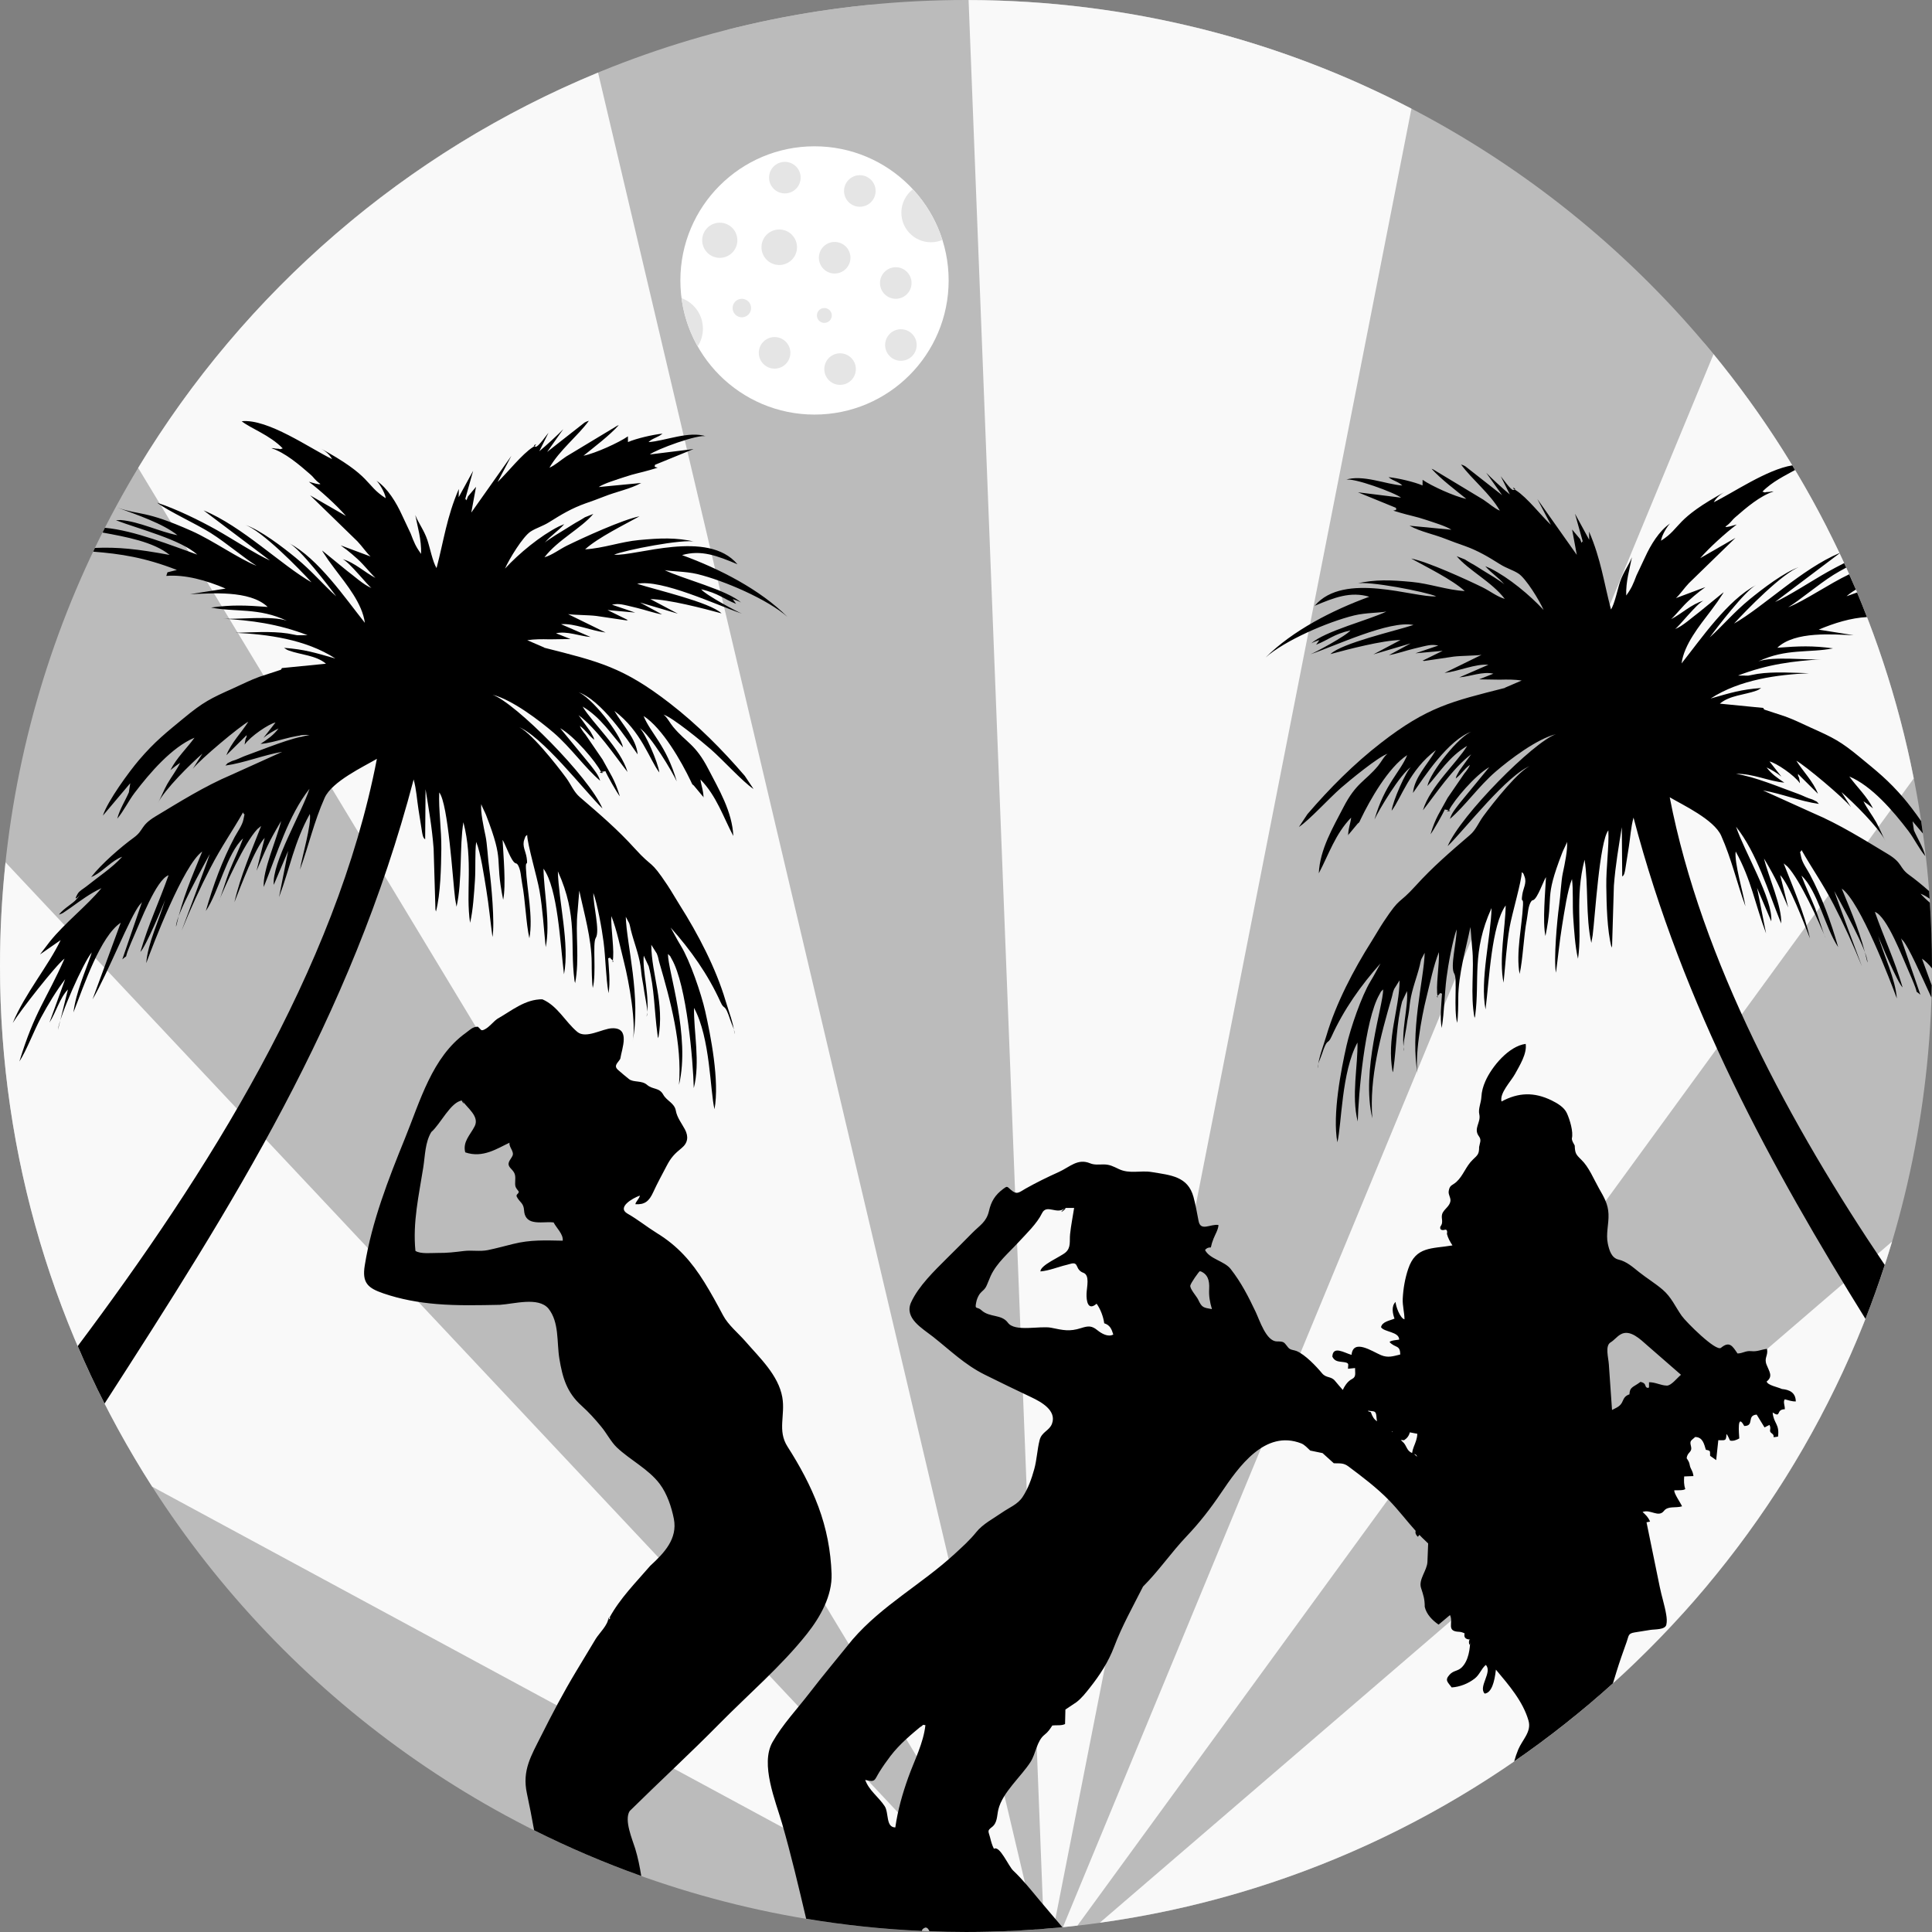 <?xml version="1.0" encoding="iso-8859-1"?>
<!-- Generator: Adobe Illustrator 19.0.0, SVG Export Plug-In . SVG Version: 6.00 Build 0)  -->
<svg version="1.1" id="Layer_1" xmlns="http://www.w3.org/2000/svg" xmlns:xlink="http://www.w3.org/1999/xlink" x="0px" y="0px"
	 viewBox="0 0 512 512" style="enable-background:new 0 0 512 512;" xml:space="preserve">
<rect x="0" y="0" width="512" height="512" fill="#808080" stroke="none"/>
<g>
	<g>
		<path style="fill:#BBBBBB;" d="M255.997,0C397.385,0,512,114.615,512,255.997C512,397.385,397.385,512,255.997,512
			C114.615,512,0,397.385,0,255.997C0,114.615,114.615,0,255.997,0z"/>
		<path style="fill:#BBBBBB;" d="M419.056,453.36L128.169,34.151c-12.121,7.003-23.615,14.974-34.38,23.802l319.509,400.02
			C415.235,456.465,417.16,454.927,419.056,453.36z M317.02,7.337c14.98,3.669,29.449,8.64,43.267,14.81l92.497,397.59
			c-2.213,2.647-4.473,5.259-6.786,7.825L317.02,7.337z M451.605,90.872c12.65,14.968,23.62,31.404,32.601,49.019l-1.538,235.165
			c-3.41,6.469-7.067,12.79-11,18.924L451.605,90.872z M433.813,440.147c-1.737,1.679-3.487,3.334-5.271,4.966L192.796,7.872
			c12.368-3.14,25.094-5.377,38.107-6.645L433.813,440.147z"/>
	</g>
	<path style="fill:#F9F9F9;" d="M40.326,393.974l218.289,117.99c2.964-0.029,5.917-0.106,8.852-0.235L1.467,228.538
		C0.505,237.56,0,246.723,0,255.997C0,306.813,14.804,354.159,40.326,393.974z M256.684,0.012
		c42.328,0.112,82.231,10.495,117.362,28.786l-94.834,482.14l-2.583,0.229L256.684,0.012z M454.105,93.865
		c26.18,31.944,44.77,70.339,53.058,112.432L285.534,510.292c-1.285,0.153-2.559,0.299-3.851,0.429L454.105,93.865z M501.411,329.03
		c-28.181,94.822-109.796,166.634-209.954,180.51L501.411,329.03z M274.546,511.325c-1.25,0.088-2.506,0.164-3.763,0.241
		L36.616,124.007c28.187-46.742,70.896-83.74,121.876-104.766L274.546,511.325z"/>
</g>
<path d="M172.21,120.438L183.809,119l-10.219,4.173c-0.018,0.029-0.041,0.17-0.053,0.205c-0.405,0.91,2.477,0.07-1.074,1.115
	c-2.806,0.822-4.25,1.01-6.874,1.896c-2.131,0.716-5.394,1.667-6.932,2.683l11.27-1.08c-2.97,1.632-6.445,2.242-9.867,3.61
	c-1.655,0.669-3.311,1.239-4.919,1.808c-3.633,1.297-6.357,2.929-9.544,4.931c-1.808,1.139-3.405,1.52-4.966,2.518
	c-2.019,1.285-5.676,7.243-6.797,9.82c3.698-4.009,9.357-8.699,14.276-11.17l1.426-0.61c-1.708,1.937-3.522,2.97-5.148,4.901
	c0.775-0.769,4.625-3.088,5.882-3.851c1.303-0.781,1.679-1.104,3.281-1.978c0.763-0.411,0.763-0.481,1.462-0.892l2.225-0.886
	c-3.24,3.857-9.398,6.856-12.949,11.493c2.137-0.628,3.88-2.066,5.981-3.099c4.385-2.154,14.81-6.903,19.212-7.76
	c-3.892,2.154-11.053,5.67-14.422,8.752c4.737-0.258,9.486-2.019,14.27-2.459c5.694-0.522,9.685-0.728,14.956,0.458
	c-3.076-0.863-18.878,2.248-21.542,3.422c5.741,0.487,24.818-6.821,32.695,2.542c-5.289-2.225-9.615-3.915-14.686-2.43
	c9.944,3.622,20.627,9.092,27.917,16.359c-5.171-4.59-16.717-9.603-23.914-11.346c-2.994-0.722-6.979-0.675-8.611-1.039
	c4.391,2.189,16.764,5.318,20.269,8.623c-0.106-0.129-1.015-0.569-2.225-0.922l0.886,1.239c-3.498-1.379-4.555-2.753-9.251-3.862
	c1.08,1.467,9.756,6.081,10.783,6.445c-6.551-2.189-21.325-9.227-27.753-7.895c5.083,1.644,19.236,4.866,22.364,7.836
	c-4.802-1.303-13.929-3.692-18.866-3.786l7.29,3.868l-10.032-2.964l5.852,3.164c-2.354-0.417-4.532-1.227-6.768-1.755
	c-3.903-0.927-4.526-1.209-6.516-0.828l6.152,2.09l-7.326-0.669l5.453,2.683c-0.123,0.029-0.288-0.076-0.399,0.065l-8.024-1.186
	c-2.172-0.264-6.034-0.241-7.49-0.481l9.949,4.872c-3.903-0.47-8.288-2.506-11.804-2.201l7.83,3.393
	c-2.947-0.229-6.263-1.655-9.175-0.992l3.851,1.526l-5.529,0.082c-2.101-0.059-4.132-0.047-5.934,0.229l4.526,1.955
	c0,0.006-0.053,0.006-0.065,0.029c14.499,3.68,20.909,5.113,33.4,14.798c7.273,5.635,13.818,12.215,19.787,19.177l2.319,3.475
	c-2.894-1.931-8.042-7.648-11.37-10.56c-2.113-1.843-10.155-8.476-12.515-9.157c0.875,0.522,1.685,2.184,2.589,3.27
	c3.504,4.209,5.882,4.49,9.345,11.211c2.712,5.259,6.304,11.206,6.592,17.692c-2.718-5.124-4.402-10.548-8.711-14.986
	c0.288,2.078,0.734,2.63,0.822,4.802c-0.088-0.112-0.153-0.423-0.223-0.352l-2.371-2.853c-0.487-0.288-0.499-0.552-0.775-1.127
	c-2.483-5.201-7.496-14.041-12.526-17.287c1.914,4.684,6.005,7.695,8.793,17.334c-1.086-2.407-6.915-12.233-9.838-14.141
	c1.356,1.062,4.919,9.151,5.218,11.775c-2.63-3.446-4.737-10.918-11.904-16.318c2.189,3.78,5.799,7.355,6.158,11.523
	c-2.894-4.074-9.486-14.422-15.96-16.582c3.498,1.121,11.388,11.071,12.086,14.733c-3.17-3.463-5.788-7.889-10.707-10.818
	c2.653,4.449,10.014,10.965,11.904,17.334c-3.358-4.262-8.053-11.376-12.978-15.062l3.164,4.391c0.112,0.182,0.475,0.839,0.54,0.969
	c0.405,0.863,0.176,0.182,0.452,1.168c-1.779-1.415-1.978-2.301-3.815-3.686c0.276,0.628,0.135,0.411,0.575,1.092
	c0.399,0.622,0.493,0.693,0.892,1.186l4.537,6.621c2.078,3.892,3.193,5.165,4.602,9.779c-0.763-0.91-3.381-5.547-3.833-6.668
	l-0.599,0.1c-0.023,0.006-0.153,0.029-0.176,0.035c-2.066,0.34,1.462,0.517-0.393,0.047c-1.315-2.677-7.061-9.451-10.824-11.581
	l8.095,9.85c1.01,1.362,2.019,2.465,2.501,4.08c-4.038-3.416-7.76-8.805-12.309-12.72c-3.745-3.217-11.041-8.787-16.224-10.079
	c5.976,2.049,25.651,21.824,29.15,30.148c-4.614-4.473-16.172-19.523-22.599-21.76c3.158,0.904,10.519,10.296,12.955,13.618
	c1.368,1.861,2.008,3.727,3.657,5.142c5.342,4.59,9.996,8.57,14.581,13.636c4.919,5.436,3.909,2.606,8.599,9.65
	c1.162,1.749,2.148,3.522,3.299,5.342c4.807,7.578,9.585,16.723,12.127,25.329c0.863,2.911,2.066,5.788,2.389,8.846
	c0.059-1.139-0.669-2.354-1.109-3.68c-1.614-4.913-1.509-2.389-2.624-4.849c-3.311-7.296-7.93-13.812-13.213-19.723
	c0.804,1.391,1.661,3.14,2.688,4.802c2.436,3.939,5.43,12.761,6.463,17.322c1.438,6.375,3.851,18.561,2.471,26.033
	c-1.186-4.948-1.086-18.848-5.418-26.855c-0.141,6.187,1.702,14.375-0.07,21.255c-0.176-7.079-1.849-27.289-5.852-34.221
	c-0.704-1.215,0-0.305-0.992-1.332c-0.023,4.449,5.999,21.818,2.923,34.691c0.863-10.871-2.266-22.323-5.224-32.49
	c-0.276-0.951-0.205-1.209-0.663-2.324l-1.456-2.313c0.059,7.954,3.581,15.397,1.861,24.742c-0.217-0.81,0,0.581-0.241-1.174
	c-0.816-5.987-0.775-12.004-2.295-17.856l-1.315-2.823c-0.434,4.044,1.737,11.129,0.751,16.13c0.558-1.239-0.37-4.784-0.616-6.557
	c-0.153-1.109-0.317-2.119-0.528-3.223c-0.264-1.438-0.276-2.366-0.47-3.639c-0.511-3.322-1.767-6.322-2.571-9.58
	c-0.141-0.564-0.235-1.197-0.428-1.726l-0.904-1.714c0.188,7.173,4.138,21.56,1.79,33.135c1.092-4.69-0.957-15.972-2.236-21.02
	c-0.986-3.874-1.902-8.605-3.381-12.297c-0.182,3.275,0.939,9.404,0.329,12.08c-0.64-0.035,0.886,0.323-0.205-0.546
	c-1.233-1.004,0.652-0.745-0.957-0.358c0.135,2.542,0.616,6.386,0.082,9.251c-0.734-4.42-0.74-9.11-1.303-13.536
	c-0.446-3.557-1.661-10.114-2.712-13.014c-0.053,3.275,1.808,10.096,0.64,11.904c-0.91,1.403,0.217,9.374-0.792,13.266
	c-0.258-1.673-0.288-4.843-0.293-6.721c-0.029-6.357-2.054-13.225-3.281-19.071l-0.452,5.524c-0.657,5.811,0.593,12.585-0.663,19.03
	c-0.035-0.135-0.029-0.458-0.082-0.399c-0.053,0.059-0.07-0.305-0.082-0.393c-1.268-9.539,1.021-16.964-4.402-28.88
	c0.188,7.866,3.164,19.335,1.626,27.289c-1.027-8.265-1.62-22.675-5.43-27.993c0.076,6.034,1.872,14.422,0.581,20.797
	c-0.517-4.866-0.781-10.055-1.644-14.98c-0.616-3.504-3.24-12.385-3.264-14.769c-0.599,0.54-0.323,0.088-0.757,1.227
	c-0.64,1.679,0.382,3.146,0.616,4.807c0.376,2.641-0.299,0.464-0.194,2.794c0.258,5.653,1.966,12.89,0.916,18.566
	c-0.904-3.997-1.068-10.096-1.931-14.575c-0.282-1.426-0.323-3.874-1.268-5.06c-0.023-0.029-0.129-0.117-0.158-0.141l-0.37-0.129
	c-1.127-0.558-2.542-4.837-3.369-6.169c0.176,3.874,0.963,12.057,0.147,15.866c-2.389-11.757,0.558-9.292-4.537-22.476
	c-0.329-0.834-1.115-2.254-1.262-2.865c-0.264,1.884,0.646,6.199,1.115,8.376c0.47,2.154,0.616,6.034,1.01,8.811
	c0.517,3.669,1.503,14.416,0.845,18.038c-0.558-4.127-0.939-8.306-1.644-12.591c-0.599-3.622-1.462-9.703-2.671-12.62
	c-0.376,2.894-0.112,6.968-0.335,10.255c-0.229,3.381-0.505,7.942-1.286,11.182c-1.209-8.1,0.892-16.383-1.773-26.649
	c-1.062,6.533-0.252,15.467-1.814,22.388l-0.364-2.025c-0.652-5.113-1.837-25.305-4.22-28.263
	c-0.211,4.443,0.616,9.902,0.552,15.021c-0.065,4.743-0.188,11.822-1.426,16.553c-0.059-0.141-0.065-0.493-0.129-0.429
	l-0.487-16.265c-0.429-5.623-1.297-10.531-2.137-15.731l-0.106,13.266c-0.599-0.329-0.687-1.28-0.81-1.831l-0.963-6.093
	c-0.428-2.741-0.528-5.136-1.274-7.93c-16.758,63.753-48.033,112.796-81.914,165.39c-2.536-4.984-4.907-10.055-7.114-15.221
	c34.163-45.615,68.46-99.565,79.284-155.634c-3.475,2.049-11.904,5.987-13.847,10.337c-2.829,6.339-4.203,12.62-6.533,19.013
	c0.558-3.504,3.07-11.881,2.618-14.751c-4.226,7.66-5.207,14.182-8.171,22.047l2.424-12.256l-3.821,9.004
	c-0.534-5.835,7.361-19.001,9.474-25.464c-5.641,7.161-8.494,17.011-12.133,26.027c-0.311-4.355,3.457-12.661,4.614-17.475
	c-3.616,6.111-3.945,7.308-6.521,13.19l2.166-8.729c-2.553,2.706-6.31,12.697-8.024,17.04c1.579-6.938,4.602-13.806,7.079-20.192
	l-1.015,0.845c-3.463,3.686-8.423,14.816-10.29,19.294c0.546-0.945,2.125-6.287,2.853-8.095c1.203-3.011,2.571-5.741,3.669-8.74
	c-4.273,3.857-6.433,14.152-9.873,19.224c1.914-6.75,4.367-13.465,7.654-19.629c0.669-1.25,2.013-3.088,2.307-4.62
	c0.481-2.524,0.34-0.622-0.106-1.878c-2.677,4.766-5.729,9.04-8.658,14.733c-2.677,5.183-5.4,11.112-7.607,16.588
	c0.012-0.012,6.956-18.596,7.455-20.292c-1.685,3.199-9.063,16.224-8.94,19.259c1.814-7.83,3.992-12.714,6.938-19.916
	c-4.972,3.487-13.149,24.988-14.839,29.578c0.387-5.318,3.475-11.464,5.013-16.817c-0.522,1.52-5.242,12.644-6.563,13.841
	c2.107-7.29,5.042-13.436,7.466-20.322c-3.305,1.209-7.496,12.427-9.286,16.4c-0.446,0.992-0.798,1.867-1.186,2.818
	c-1.409,3.446-0.035,1.514-1.784,3.082l5.207-15.168c-0.047,0.112-0.153,0.129-0.252,0.317c-0.094,0.194-0.229,0.223-0.288,0.305
	c-2.565,3.076-8.629,18.519-12.556,25.141l7.472-20.31c-5.4,3.61-9.721,16.535-12.532,23.767c0.669-5.365,3.111-10.724,4.884-15.913
	c-2.16,2.413-8.652,17.075-8.993,20.556l2.647-10.718c-2.166,2.242-3.164,6.093-4.895,8.764l4.162-11.476
	c-2.324,3.035-4.443,6.533-6.404,10.155c-1.855,3.44-3.898,8.875-5.729,11.64c4.121-13.477,7.138-16.307,11.969-27.266
	c-2.307,1.732-11.857,13.97-13.73,17.064c3.205-7.742,9.421-15.109,12.697-21.965l-5.477,3.804l2.606-3.405
	c3.997-4.995,9.779-9.421,13.689-14.17c-3,1.403-5.529,3.293-8.118,5.154l-2.06,1.409c-0.675,0.346-0.382,0.2-1.109,0.452
	c1.514-1.872,3.592-2.782,4.737-4.156c2.524-3.035-1.673,2.019,0.229-1.338c0.47-0.828,1.426-1.262,2.342-1.996
	c3.088-2.495,6.909-4.984,9.468-7.842c-2.859,1.08-4.743,3.581-7.478,5.048c-0.106,0.053-0.288,0.129-0.376,0.17
	c-0.082,0.041-0.247,0.123-0.376,0.176c2.741-3.545,7.936-8.012,11.317-10.472c2.712-1.972,1.661-3.158,5.723-5.606
	c6.48-3.898,13.031-8.018,20.075-11.006l13.53-6.116c-4.937,0.834-10.026,2.941-15.062,3.639c0.998-0.998,0.018-0.294,1.327-0.992
	c0.599-0.323,0.657-0.258,1.344-0.505c1.186-0.44,1.79-0.804,2.865-1.186c4.872-1.737,11.722-4.672,16.794-5.406
	c-4.367-0.182-9.081,2.084-13.019,2.342c1.861-1.239,3.387-2.242,4.772-4.08c-1.197,0.546-2.87,1.532-3.992,2.483l3.193-4.074
	c-1.702,0.323-6.656,3.651-8.177,5.858c-0.012-0.123,0.065-0.423,0.041-0.358l0.176-1.01c0.205-0.875,0.252-0.023,0.317-1.145
	l-5.389,5.336c1.291-3.322,4.068-6.081,5.823-8.887c-2.272,1.215-12.632,9.867-14.716,12.491l2.559-4.033
	c-3,2.577-10.032,9.486-11.892,13.237c0.845-1.409,1.614-3.498,2.542-5.13c1.127-1.978,2.506-3.721,3.44-5.653
	c-0.769,0.487-1.826,1.286-2.571,1.914c1.591-3.217,4.408-5.835,6.375-8.582c-5.993,2.489-11.863,9.345-15.884,14.634
	c-1.573,2.072-2.923,4.866-4.579,6.815c0.652-2.548,2.072-4.667,3.07-6.973l0.364-2.418l-7.249,8.588
	c1.233-3.851,6.968-11.681,9.533-14.686c4.285-5.036,7.472-7.49,11.881-11.135c5.218-4.314,7.185-5.259,13.107-7.913
	c2.542-1.139,4.291-2.072,6.991-3.07l5.529-1.808c2.43-1.397-0.475,0.828,0.34-0.358c0.006-0.018,0.053-0.117,0.059-0.129
	l11.681-1.156c-2.606-2.231-6.674-2.342-9.832-3.493c-0.112-0.041-0.241-0.094-0.346-0.141c-0.1-0.047-0.241-0.123-0.329-0.17
	l-0.605-0.405c5.477,0.423,8.042,1.25,13.601,2.829c-7.883-5.124-18.109-6.433-26.467-6.809c4.091-0.1,9.333-0.493,13.835,0.17
	c0.88,0.129,1.767,0.37,2.518,0.475l2.747-0.018c-8.024-3.082-14.992-3.909-22.446-4.379c3.592,0.276,13.031-0.88,16.97,0.564
	c-7.466-3.557-13.718-2.231-20.104-3.51c5.488-0.751,9.134-0.61,15.009-0.158c-4.79-4.573-15.185-3.557-20.556-3.381l9.404-1.491
	c-5.025-2.16-10.754-3.774-15.72-3.352l0.317-0.957l2.495-0.622c-8.547-3.322-14.927-4.279-22.176-4.849l0.464-0.992
	c6.204-0.252,11.106,0.27,19.793,1.861c-4.291-3.493-11.605-4.79-17.774-5.934l0.622-1.256c7.754,0.675,17.962,4.813,24.477,7.103
	c-4.485-4.015-15.256-6.703-21.56-9.104l1.274-0.059c5.036,0.434,10.214,3.093,15.027,4.021c-3.768-3.046-10.836-5.465-15.919-7.314
	c6.152,2.16,7.05,0.569,19.717,6.204c5.623,2.506,12.567,7.443,17.181,9.216c-2.888-1.708-8.106-6.152-12.203-8.717
	c-3.915-2.448-10.994-5.664-14.158-7.995c5.007,1.62,11.276,4.702,15.766,7.214c3.974,2.231,10.636,6.58,14.135,8.083L53.95,135.26
	c10.167,4.156,20.697,14.563,28.61,19.065c-3.117-3.422-13.178-13.788-17.762-15.303c4.185,1.368,10.255,6.069,13.536,8.758
	c4.308,3.516,7.308,7.161,10.771,10.261c-1.814-2.489-9.632-12.685-12.468-14.064c7.66,3.956,14.909,14.628,20.057,21.079
	c-0.687-5.095-4.743-10.02-7.995-14.317c-0.558-0.734-1.145-1.597-1.661-2.266l-1.467-2.195c-0.053-0.088-0.135-0.252-0.2-0.387
	l6.574,5.359c1.679,1.221,4.514,3.851,6.504,4.561c-0.922-0.517-5.817-6.833-7.637-7.625c3.135,0.863,5.981,3.598,8.676,4.96
	c-1.415-1.332-2.976-3.399-4.778-5.03c-0.904-0.816-1.884-1.673-2.87-2.436c-0.505-0.393-1.004-0.687-1.556-1.156l7.918,2.958
	c-1.021-0.91-2.272-2.759-3.493-4.033l-12.526-12.18l9.497,5.471c-2.407-2.8-6.791-6.768-9.838-9.069l1.943,0.534
	c1.391,0.205,0.487,0.153,1.133,0.047c-1.644-1.156-1.467-1.485-2.759-2.606c-2.841-2.477-6.615-5.717-10.266-6.879
	c0.957-0.047,0.669,0.123,1.45,0.141c1.556,0.041,0.205,0.346,1.585-0.082c-3.451-3.557-8.494-5.283-10.883-7.196
	c6.956-0.716,18.156,7.226,23.967,10.037c-0.751-1.327-1.867-2.219-3.469-3.064c14.393,7.783,11.998,9.785,17.674,13.43
	c-0.147-1.462-1.796-4.085-2.459-4.655c2.994,1.996,5.277,5.852,6.721,9.004l2.366,5.03c0.863,2.278,1.297,3.393,2.747,5.371
	c0.135-3.786-0.963-7.261-1.538-10.296c0.828,2.143,2.307,3.974,3.187,6.586c0.704,2.096,1.421,5.835,2.448,7.478
	c1.966-7.472,2.653-13.395,5.899-20.973l-0.035,2.189l3.833-7.003l-2.16,7.713c0.112-0.082,0.276-0.37,0.276-0.294
	c-0.012,1.121,0.423-0.493,0.505-0.605l2.148-2.565l-1.262,6.827l10.624-15.039l-3.645,6.938c2.594-2.43,6.416-7.396,9.421-9.286
	c2.013-1.274-0.81-0.364,0.699-0.07c0.61,0.117,2.87-3.129,3.369-3.704l-2.436,4.895c1.608-1.297,5.083-4.502,6.351-5.846
	l-4.279,6.04l9.926-7.789c0.734-0.376,0.346-0.194,1.133-0.464c-2.947,4.05-7.807,7.795-10.448,12.432
	c1.532-0.681,2.724-1.814,4.455-2.976l13.524-8.153c0.088-0.041,0.258-0.106,0.393-0.147c-2.536,2.823-6.527,5.805-9.345,8.1
	c3.093-0.605,9.497-3.528,11.769-5.136l0.012,1.52c2.184-0.945,6.539-1.972,9.157-2.236c-1.268,1.062-2.647,1.186-3.716,2.242
	c4.361-0.27,10.73-3.07,15.367-1.503C185.312,114.85,173.69,119.2,172.21,120.438z"/>
<path style="fill:#FFFFFF;" d="M215.853,38.771c19.635,0,35.548,15.919,35.548,35.548c0,19.635-15.913,35.548-35.548,35.548
	s-35.548-15.913-35.548-35.548C180.305,54.69,196.218,38.771,215.853,38.771z"/>
<path style="fill:#E5E5E5;" d="M184.889,91.793c-2.189-3.868-3.675-8.188-4.279-12.785c3.311,1.197,5.67,4.367,5.67,8.095
	C186.281,88.835,185.77,90.443,184.889,91.793z M207.993,51.256c-2.307,0-4.185-1.872-4.185-4.185c0-2.307,1.878-4.179,4.185-4.179
	c2.313,0,4.185,1.872,4.185,4.179C212.178,49.383,210.306,51.256,207.993,51.256z M190.748,59.016c2.571,0,4.661,2.084,4.661,4.661
	c0,2.571-2.09,4.655-4.661,4.655c-2.571,0-4.661-2.084-4.661-4.655C186.087,61.1,188.176,59.016,190.748,59.016z M206.508,70.227
	c-2.6,0-4.708-2.107-4.708-4.708c0-2.594,2.107-4.702,4.708-4.702s4.708,2.107,4.708,4.702
	C211.216,68.12,209.108,70.227,206.508,70.227z M227.863,54.795c-2.313,0-4.185-1.872-4.185-4.185c0-2.313,1.872-4.185,4.185-4.185
	c2.307,0,4.185,1.872,4.185,4.185C232.048,52.923,230.17,54.795,227.863,54.795z M221.195,72.487c-2.313,0-4.185-1.878-4.185-4.185
	c0-2.313,1.872-4.185,4.185-4.185c2.313,0,4.185,1.872,4.185,4.185C225.38,70.609,223.507,72.487,221.195,72.487z M241.921,50.158
	c3.522,3.798,6.228,8.365,7.825,13.424c-0.933,0.393-1.961,0.616-3.046,0.616c-4.326,0-7.83-3.51-7.83-7.836
	C238.869,53.839,240.066,51.59,241.921,50.158z M237.384,79.185c-2.307,0-4.179-1.872-4.179-4.185c0-2.307,1.872-4.185,4.179-4.185
	c2.313,0,4.185,1.878,4.185,4.185C241.569,77.312,239.696,79.185,237.384,79.185z M238.751,95.614c-2.319,0-4.185-1.872-4.185-4.179
	c0-2.313,1.867-4.185,4.185-4.185c2.307,0,4.179,1.872,4.179,4.185C242.931,93.742,241.058,95.614,238.751,95.614z M222.627,101.995
	c-2.307,0-4.179-1.872-4.179-4.185c0-2.307,1.872-4.179,4.179-4.179c2.313,0,4.185,1.872,4.185,4.179
	C226.812,100.122,224.94,101.995,222.627,101.995z M218.459,85.571c-1.092,0-1.972-0.88-1.972-1.972s0.88-1.972,1.972-1.972
	s1.978,0.88,1.978,1.972S219.551,85.571,218.459,85.571z M205.275,97.692c-2.313,0-4.185-1.878-4.185-4.185
	c0-2.313,1.872-4.185,4.185-4.185c2.307,0,4.185,1.872,4.185,4.185C209.461,95.814,207.582,97.692,205.275,97.692z M196.6,79.185
	c1.35,0,2.448,1.098,2.448,2.448c0,1.356-1.098,2.454-2.448,2.454s-2.454-1.098-2.454-2.454
	C194.146,80.282,195.25,79.185,196.6,79.185z"/>
<path d="M143.736,264.831c-4.526-0.076-8.2,3.052-11.951,5.183c-1.18,0.839-2.008,2.09-3.322,2.776
	c-1.145,0.593-0.951-0.047-1.855-0.704c-1.403,0.006-2.143,0.922-3.181,1.655c-8.928,6.386-12.121,18.156-16.119,27.964
	c-4.402,10.83-8.775,22.041-10.642,33.634c-0.751,4.631,0.798,6.005,4.942,7.425c4.567,1.567,9.304,2.418,14.105,2.818
	c5.588,0.464,11.165,0.317,16.758,0.211c3.821-0.241,10.161-2.16,12.855,0.969c2.923,3.657,2.189,8.905,2.911,13.295
	c0.834,5.048,1.978,8.981,5.882,12.473c1.919,1.726,3.557,3.54,5.189,5.529c1.45,1.737,2.606,4.038,4.132,5.5
	c3.581,3.405,8.394,5.717,11.399,9.703c1.943,2.589,3.117,6.105,3.739,9.245c1.027,5.3-2.577,9.069-6.246,12.432
	c-3.821,4.438-8.03,8.623-10.848,13.818c0.094,0,0.188,0,0.276,0c-0.1,0.223-0.282,0.364-0.552,0.411
	c0.07-0.117,0.141-0.229,0.205-0.346c-0.065-0.023-0.135-0.047-0.205-0.065c0,1.784-2.407,4.068-3.316,5.524
	c-1.761,2.917-3.522,5.835-5.277,8.758c-3.328,5.535-6.316,11.2-9.21,16.982c-2.665,5.318-5.077,9.163-3.774,15.232
	c0.704,3.264,1.327,6.51,1.914,9.779c9.163,4.584,18.643,8.64,28.393,12.121c-0.387-2.424-0.863-4.831-1.597-7.238
	c-0.734-2.395-3.005-7.566-1.467-9.973c7.877-7.778,16.013-15.25,23.761-23.116c7.701-7.819,16.418-15.256,23.245-23.867
	c3.51-4.443,6.698-10.073,6.498-15.884c-0.217-6.134-1.344-11.986-3.481-17.751c-2.09-5.623-4.966-10.912-8.2-15.96
	c-2.729-4.267-0.54-8.306-1.379-13.09c-1.039-5.87-6.04-10.484-9.773-14.798c-1.925-2.213-4.555-4.314-5.923-6.897
	c-1.573-2.958-3.164-5.893-4.931-8.734c-3.399-5.482-7.085-9.668-12.591-13.049c-2.665-1.649-5.042-3.598-7.778-5.154
	c-2.941-1.667,1.321-4.127,3.252-4.796c-0.094,0.775-1.18,1.685-1.18,2.283c2.477,0.158,3.628-0.81,4.696-3.14
	c1.098-2.407,2.389-4.737,3.616-7.091c1.133-2.172,2.09-3.146,3.945-4.661c1.667-1.362,1.849-3.058,0.869-4.919
	c-0.845-1.591-2.096-3.158-2.413-4.96c-0.364-2.072-2.401-2.571-3.346-4.279c-1.074-1.937-2.776-1.268-4.291-2.589
	c-1.409-1.227-3.581-0.587-4.749-1.497c-0.992-0.775-1.955-1.602-2.906-2.43c-1.35-1.186-0.023-1.884,0.569-2.982
	c0.417-2.724,2.776-8.306-2.219-8.077c-2.577,0.112-6.891,2.882-9.18,0.951C149.758,270.748,147.774,266.557,143.736,264.831
	C139.703,264.761,147.058,266.258,143.736,264.831z M427.45,446.093c-8.253,7.449-16.993,14.358-26.168,20.691
	c0.282-1.057,0.634-2.101,1.062-3.129c1.086-2.612,3.581-4.719,2.724-7.678c-1.473-5.107-5.183-9.386-8.64-13.507
	c-0.352,3.264-1.15,6.158-2.97,6.351c-1.779-1.802,2.154-5.735,0.293-7.596c-1.186,0.992-1.62,2.577-2.935,3.604
	c-1.72,1.344-3.915,2.213-6.105,2.36c-1.015-1.415-1.925-1.861-0.569-3.363c1.039-1.168,2.166-0.916,3.199-1.914
	c1.843-1.779,2.272-4.989,2.277-7.414c-0.74-0.023-0.006,3.041,0,0c-1.426-0.041-1.696-0.728-1.479-1.632
	c-0.481-0.247-0.98-0.405-1.491-0.423c-3.487-0.141-1.397-2.424-2.383-4.438c-1.004,0.845-2.013,1.691-3.023,2.536
	c-1.638-1.133-3.211-2.706-3.669-4.708c0-2.101-0.37-3.117-0.98-5.007c-0.722-2.242,1.597-4.637,1.691-6.897l0.194-4.89
	c-0.299-0.305-0.605-0.593-0.904-0.875c-0.493-0.458-0.963-0.927-1.421-1.409c-0.123,0.135-0.247,0.305-0.376,0.517
	c-0.616-0.528-0.751-1.068-0.622-1.585c-2.377-2.636-4.52-5.5-7.009-8.059c-3.316-3.393-7.038-6.193-10.824-9.028
	c-1.297-0.963-2.266-0.763-3.845-0.816c-0.998-0.898-1.99-1.796-2.982-2.694c-1.092-0.217-2.178-0.452-3.27-0.675
	c-0.734-0.657-1.444-1.526-2.377-1.896c-9.627-3.745-16.565,6.187-21.231,13.09c-2.847,4.209-5.676,7.866-9.163,11.534
	c-4.062,4.273-7.343,9.128-11.54,13.319c-2.641,5.242-5.57,10.419-7.637,15.907c-1.544,4.08-3.798,7.543-6.51,10.965
	c-1.051,1.332-2.172,2.759-3.54,3.792c-0.957,0.646-1.919,1.285-2.882,1.919c-0.029,1.28-0.065,2.565-0.094,3.851
	c-1.039,0.487-2.278,0.235-3.369,0.376c-0.663,1.004-1.115,1.714-2.066,2.454c-2.078,1.638-2.289,4.995-3.716,7.22
	c-2.483,3.862-7.455,8.095-8.529,12.603c-0.399,1.649-0.211,3.534-1.732,4.672c-1.309,0.969-0.863,1.104-0.458,2.718
	c0.252,1.021,0.528,2.078,1.027,3.017c1.509-1.004,3.845,4.579,5.083,5.753c2.624,2.489,4.749,5.171,7.056,7.948
	c1.978,2.377,4.015,4.702,5.999,7.073c-8.4,0.834-16.923,1.268-25.552,1.268c-3.246,0-6.474-0.076-9.691-0.205
	c-0.211-0.534-0.546-0.98-1.062-0.98c-0.258,0.1,0.129,0,0,0l0,0c-0.716,0.276-0.951,0.593-0.904,0.91
	c-10.401-0.47-20.644-1.556-30.694-3.234c-2.002-8.476-3.992-16.976-6.404-25.323c-1.691-5.846-5.829-15.655-2.518-21.484
	c2.624-4.625,6.527-8.77,9.767-12.978c3.704-4.825,7.625-9.462,11.435-14.205c7.883-9.116,18.285-14.622,27.054-22.681
	c2.025-1.867,4.003-3.622,5.729-5.77c1.726-2.178,4.573-3.622,6.844-5.207c1.914-1.332,4.132-2.137,5.447-4.127
	c1.479-2.231,2.389-4.843,3.099-7.408c0.693-2.524,0.769-5.148,1.415-7.678c0.564-2.201,2.583-2.448,3.275-4.326
	c1.303-3.516-2.888-5.794-5.477-7.02c-4.127-1.949-8.241-3.945-12.339-5.981c-5.324-2.647-9.128-6.433-13.753-10.079
	c-2.835-2.225-7.666-4.919-5.758-9.11c1.972-4.297,6.163-8.335,9.433-11.599c2.26-2.248,4.537-4.485,6.762-6.768
	c2.002-2.037,3.757-2.882,4.432-5.817c0.587-2.559,1.62-4.232,3.739-5.829c1.104-0.839,1.027-0.704,1.99,0.153
	c1.702,1.509,2.195,0.751,3.997-0.27c2.841-1.602,5.782-3.041,8.758-4.379c2.964-1.344,5.025-3.692,8.329-2.313
	c1.127,0.475,2.336,0.294,3.54,0.294c1.667,0,2.594,0.534,4.074,1.233c2.847,1.35,5.735,0.293,8.705,0.787
	c5.042,0.834,9.562,1.127,11.065,6.574c0.569,2.101,0.939,4.25,1.35,6.386c0.546,2.87,3.135,0.745,5.271,1.068
	c0,1.109-0.904,2.594-1.303,3.616c-0.311,0.763-0.552,1.538-0.716,2.342c-0.64-0.041-1.151,0.176-1.538,0.675
	c1.239,2.418,5.136,2.906,6.803,5.042c2.812,3.61,4.661,7.249,6.615,11.358c1.045,2.207,2.788,7.795,5.612,7.819
	c2.06,0.018,1.826,0.2,3.029,1.649c0.564,0.675,1.473,0.599,2.231,0.916c2.277,0.974,5.136,3.98,6.733,5.899
	c1.109,1.315,2.354,0.71,3.399,1.966c0.675,0.828,1.385,1.626,2.084,2.436c0.217-0.481,0.475-0.939,0.775-1.368
	c0.44-0.634,1.004-1.203,1.691-1.544c1.168-0.587,0.745-1.626,0.787-2.894c-0.628,0.053-1.25,0.123-1.878,0.188
	c0-1.127,0.481-1.52-1.045-1.749c-1.315-0.2-2.413-0.053-3.099-1.456c0.135-3.046,3.252-0.969,5.089-0.475
	c0.434-4.397,5.524-0.886,7.789,0.065c1.896,0.787,3.187,0.299,5.113-0.158c0-2.606-1.321-1.679-2.823-3.293
	c0.217-0.446,2.072-0.569,2.542-0.657c0-2.137-4.009-1.961-4.807-3.299c0.323-1.467,2.266-1.708,3.575-2.266
	c-0.493-1.303-0.904-3.328,0.288-4.414c0,1.027,1.186,4.355,2.354,4.602c0-1.802-0.558-3.598-0.464-5.482
	c0.135-2.659,0.599-5.347,1.45-7.877c2.008-6.017,6.246-5.301,11.728-6.228c-0.628-0.963-1.174-1.902-1.462-3.035
	c0.182-0.974-0.1-1.327-0.828-1.033c-0.657,0.059-1.104-0.153-0.916-0.916c1.08-1.391-0.147-2.407,0.704-3.815
	c0.593-0.974,1.667-1.614,1.937-2.782c0.235-1.016-0.587-1.767-0.428-2.818c0.264-1.691,0.98-1.456,2.06-2.448
	c1.814-1.661,2.495-4.15,4.35-5.899c1.344-1.268,1.649-1.509,1.649-3.34c0.164-1.033,0.687-1.82-0.029-2.794
	c-1.591-2.131,0.581-3.639,0.076-5.87c-0.329-1.444,0.464-2.982,0.552-4.584c0.082-1.509,0.464-2.847,1.08-4.232
	c1.702-3.839,6.187-9.257,10.66-9.838c0.387,2.612-1.638,5.794-2.823,7.971c-1.086,1.984-4.138,5.042-3.581,7.296
	c4.473-2.418,8.629-2.553,13.272-0.293c1.503,0.74,3.334,1.796,4.056,3.399c0.798,1.761,1.749,4.954,1.315,6.68
	c0,0.687,0.452,1.28,0.757,1.884c0.082,2.002,0.282,2.354,1.726,3.739c2.06,1.984,3.299,5.142,4.708,7.625
	c1.315,2.324,2.413,4.097,2.518,6.797c0.112,2.636-0.734,5.254-0.182,7.825c0.393,1.855,1.004,3.81,2.847,4.238
	c2.172,0.511,3.768,1.99,5.471,3.34c2.031,1.608,4.244,2.947,6.216,4.631c2.348,2.013,3.316,4.473,5.042,6.921
	c1.174,1.667,9.098,9.568,10.413,8.488c2.266-1.867,3.046-0.47,4.385,1.503c1.456-0.029,2.107-0.781,3.669-0.616
	c1.62,0.17,2.577-0.428,4.144-0.61c0.364,1.82-0.834,2.324-0.123,4.179c0.704,1.837,1.802,3.07,0.029,4.485
	c0.335,1.015,2.818,1.415,4.05,1.978c1.972,0.182,3.639,0.916,3.675,3.293c-1.391,0.035-0.029-1.503,0,0
	c-1.057,0.023-1.925-0.317-2.917-0.564c-0.528,0.693,0.088,1.761,0,2.636c-2.448,0-0.822,2.436-3.211,0.851
	c0.229,2.917,1.878,3.046,1.415,6.398c-2.154,0.376-0.47-0.012-1.626-0.839c-1.021-0.728-0.012-1.039-0.634-2.26
	c-0.44,0.217-0.88,0.434-1.315,0.657c-0.693-1.127-1.385-2.26-2.078-3.393c-2.747,0.217-0.493,3.017-3.299,3.017
	c-1.949-3.616-1.379,2.054-1.309,3.299c-0.716,0.399-1.614,0.781-2.454,0.564c-0.088-0.188-0.74-1.696-0.939-1.696
	c-0.117,1.89-0.293,1.602-2.166,1.602c-0.188,1.761-0.376,3.51-0.564,5.277c-0.54-0.376-1.074-0.757-1.608-1.139
	c-0.082-1.239,0.27-1.344-1.127-1.597c-0.481-1.567-0.816-3.34-2.823-3.393c-1.045,0.98-1.52,0.922-1.133,2.401
	c0.458,1.761-0.98,1.503-1.127,3.246c0.358,0.534,0.687,1.015,0.787,1.673c0.2,1.262,0.839,1.52,1.004,3.041
	c-0.822,0.035-1.638,0.065-2.454,0.094c-0.076,1.127-0.1,2.213,0.288,3.299c-0.241,0.475-2.366,0.34-2.929,0.376
	c0,0.98,1.556,3.093,2.078,4.244c-1.691,0.528-3.722-0.182-4.802,1.215c-1.45,1.867-3.581-0.528-5.659,0.282
	c0.904,0.851,1.426,1.285,1.984,2.548c-0.317,0.059-0.634,0.135-0.939,0.188c1.168,5.711,2.336,11.429,3.51,17.14
	c0.493,2.448,1.297,4.849,1.702,7.308c0.147,0.875,0.241,1.814,0.035,2.7c-0.317,1.374-3.082,1.18-4.297,1.379
	c-1.344,0.211-2.694,0.423-4.038,0.646c-1.849,0.294-1.567,0.834-2.16,2.471c-0.957,2.653-1.89,5.301-2.724,8.001L427.45,446.093z
	 M375.519,386.044c-0.053-0.399-0.311-0.634-0.781-0.698C375.026,385.539,375.279,385.78,375.519,386.044z M374.222,385.058
	c0.076-0.546,0.223-1.074,0.423-1.591c0.452-1.156,0.933-2.213,0.951-3.498c-0.663-0.129-1.315-0.247-1.978-0.382
	c-0.229,0.933-0.728,1.561-1.514,2.078l-0.892-0.047l0.423,0.399c1.209,0.969,1.015,2.401,2.553,3.023L374.222,385.058z
	 M369.004,379.54v-0.229c-0.053,0.023-0.1,0.059-0.147,0.1L369.004,379.54z M364.918,376.676c-0.065-0.37-0.112-0.798-0.158-1.327
	c-0.135-1.644-0.687-1.239-2.166-1.503l-0.023,0.153c0.229,0.082,0.47,0.164,0.71,0.235
	C363.739,375.537,364.167,376.124,364.918,376.676z M437.006,367.818L437.006,367.818c0-0.505,0-0.998,0-1.509
	c1.661-0.035,3.07,0.839,4.702,0.892c1.162,0.047,2.712-1.996,3.768-2.87c-2.976-2.594-5.958-5.189-8.934-7.783
	c-1.726-1.491-4.532-4.397-7.073-2.917c-0.998,0.575-1.679,1.532-2.665,2.125c-1.485,0.904-0.564,4.021-0.446,5.776
	c0.282,4.044,0.569,8.083,0.845,12.127c1.321-0.687,2.272-0.974,2.841-2.401c0.37-0.904,0.816-1.426,1.779-1.743
	c0.059-1.25,0.352-1.661,1.409-2.295c0.522-0.311,1.033-0.634,1.509-1.004C436.76,366.65,435.439,367.818,437.006,367.818
	C437.006,367.313,436.754,367.818,437.006,367.818z M282.253,320.12L282.253,320.12c-2.143,1.961-4.854-1.192-6.122,1.421
	c-1.321,2.735-4.232,5.494-6.281,7.725c-2.553,2.782-5.706,5.389-7.314,8.875c-0.34,0.787-0.669,1.567-0.986,2.36
	c-0.587,1.409-1.18,1.421-1.984,2.495c-0.434,0.669-0.734,1.409-0.875,2.201c-0.429,2.007,0.276,0.974,1.397,2.025
	c2.131,1.99,5.324,0.992,7.015,3.311c1.843,2.536,8.547,0.74,11.487,1.338c3.158,0.64,4.813,1.074,7.901,0.088
	c1.972-0.628,2.835-0.646,4.344,0.575c1.074,0.863,2.8,1.884,4.197,1.133c-0.428-1.421-0.869-2.512-2.401-2.982
	c-0.235-1.737-0.992-3.768-2.019-5.189c-2.342,2.043-2.747-0.851-2.665-2.7c0.059-1.802,0.939-4.901-0.904-5.518
	c-0.781-0.27-1.309-0.898-1.597-1.649c-0.511-1.332-1.456-0.728-2.759-0.428c-2.33,0.546-4.561,1.532-6.968,1.743
	c0-1.702,5.265-3.833,6.639-5.013c1.532-1.303,1.027-3.005,1.227-4.895c0.241-2.324,0.716-4.608,1.068-6.915
	C283.855,320.12,283.051,320.12,282.253,320.12C279.711,322.444,283.051,320.12,282.253,320.12z M318.006,336.843L318.006,336.843
	c-0.276,0.094-2.418,3.146-2.559,3.827c-0.188,0.834,1.691,2.906,2.078,3.733c1.004,2.137,1.315,2.113,3.651,2.53
	c-0.569-1.966-0.839-3.375-0.734-5.412C320.554,339.302,320.073,337.618,318.006,336.843
	C317.813,336.907,318.517,337.031,318.006,336.843z M244.568,457.087L244.568,457.087c-3.14,2.618-6.099,5.036-8.593,8.288
	c-1.027,1.35-2.008,2.741-2.906,4.179c-1.397,2.225-0.992,2.841-3.78,2.143c0.998,2.806,3.586,4.543,5.165,6.968
	c1.145,1.761,0.241,5.594,2.812,5.623c0.64-4.537,1.896-8.957,3.44-13.26c1.62-4.52,4.003-9.034,4.537-13.841
	C245.02,457.152,244.797,457.122,244.568,457.087C243.031,458.373,244.797,457.122,244.568,457.087z M122.463,291.639
	L122.463,291.639c1.385,2.002,4.637,4.22,3.34,6.809c-1.162,2.313-3.234,4.091-2.512,6.938c4.672,1.62,8.547-1.074,11.74-2.559
	c-0.235,1.174,1.35,2.354,0.763,3.522c-0.628,1.244-1.708,1.966-0.417,3.316c1.262,1.315,1.227,1.773,1.15,3.663
	c-0.053,1.297,0.188,1.426,0.922,2.413c0.176,0.622-0.869,0.728-0.475,1.456c0.822,1.532,1.79,1.579,1.914,3.592
	c0.094,1.538,0.81,2.647,2.401,2.988c1.784,0.393,3.622-0.029,5.418,0.182c0.745,1.444,2.636,3.152,2.418,4.837
	c-4.655-0.082-8.564-0.282-13.143,0.869c-2.225,0.552-4.438,1.156-6.686,1.626c-2.107,0.428-4.262-0.023-6.381,0.241
	c-2.33,0.288-4.485,0.552-6.868,0.511c-1.526-0.029-4.608,0.352-5.952-0.546c-0.757-7.596,0.922-14.745,2.09-22.188
	c0.475-3.076,0.464-6.568,2.119-9.31C116.699,297.943,119.446,291.985,122.463,291.639
	C123.714,293.447,122.064,291.68,122.463,291.639z"/>
<path d="M371.281,131.879l-11.411-1.415l10.055,4.109c0.018,0.035,0.041,0.17,0.059,0.205c0.393,0.898-2.442,0.07,1.057,1.092
	c2.759,0.816,4.179,0.998,6.762,1.867c2.101,0.71,5.312,1.649,6.827,2.647l-11.094-1.062c2.923,1.608,6.345,2.207,9.709,3.551
	c1.632,0.657,3.264,1.215,4.849,1.779c3.575,1.28,6.263,2.882,9.398,4.854c1.779,1.127,3.352,1.497,4.89,2.477
	c1.984,1.268,5.588,7.132,6.692,9.674c-3.645-3.95-9.21-8.564-14.058-11l-1.403-0.605c1.679,1.908,3.469,2.935,5.072,4.831
	c-0.763-0.757-4.561-3.041-5.799-3.786c-1.274-0.775-1.649-1.098-3.228-1.949c-0.751-0.411-0.751-0.481-1.438-0.886l-2.184-0.869
	c3.187,3.798,9.251,6.75,12.743,11.317c-2.107-0.622-3.821-2.037-5.887-3.058c-4.32-2.119-14.581-6.791-18.913-7.637
	c3.833,2.125,10.877,5.588,14.193,8.617c-4.661-0.252-9.333-1.984-14.047-2.418c-5.606-0.517-9.539-0.716-14.728,0.446
	c3.035-0.851,18.59,2.213,21.214,3.369c-5.653,0.481-24.436-6.715-32.19,2.506c5.207-2.189,9.462-3.857,14.457-2.395
	c-9.791,3.569-20.304,8.952-27.483,16.107c5.089-4.514,16.453-9.451,23.544-11.17c2.953-0.716,6.868-0.663,8.47-1.021
	c-4.314,2.154-16.494,5.236-19.946,8.488c0.1-0.129,0.992-0.564,2.189-0.91l-0.875,1.221c3.446-1.356,4.485-2.712,9.104-3.804
	c-1.062,1.444-9.597,5.987-10.613,6.345c6.445-2.154,20.997-9.087,27.324-7.772c-5.007,1.62-18.942,4.796-22.018,7.719
	c4.725-1.286,13.706-3.633,18.572-3.733l-7.179,3.81l9.879-2.917l-5.764,3.117c2.324-0.411,4.467-1.209,6.662-1.732
	c3.839-0.91,4.455-1.186,6.416-0.81l-6.058,2.054l7.214-0.657l-5.371,2.641c0.123,0.029,0.288-0.076,0.399,0.059l7.895-1.168
	c2.143-0.252,5.94-0.235,7.378-0.464l-9.797,4.79c3.839-0.464,8.159-2.465,11.622-2.166l-7.713,3.346
	c2.906-0.229,6.163-1.638,9.034-0.986l-3.786,1.509l5.441,0.082c2.066-0.059,4.068-0.047,5.841,0.223l-4.455,1.919
	c0,0.006,0.053,0.012,0.065,0.035c-14.276,3.622-20.586,5.036-32.883,14.569c-7.161,5.547-13.601,12.021-19.488,18.878l-2.277,3.422
	c2.847-1.902,7.918-7.531,11.194-10.396c2.084-1.82,10.002-8.347,12.321-9.01c-0.863,0.511-1.661,2.143-2.548,3.211
	c-3.446,4.144-5.794,4.42-9.204,11.041c-2.665,5.177-6.199,11.029-6.486,17.416c2.677-5.042,4.332-10.384,8.576-14.757
	c-0.282,2.049-0.722,2.589-0.81,4.731c0.088-0.112,0.153-0.417,0.223-0.346l2.33-2.806c0.481-0.288,0.493-0.546,0.763-1.109
	c2.448-5.124,7.384-13.824,12.338-17.023c-1.89,4.608-5.917,7.578-8.664,17.064c1.068-2.366,6.809-12.039,9.691-13.917
	c-1.332,1.039-4.849,9.004-5.142,11.587c2.594-3.393,4.667-10.748,11.722-16.06c-2.154,3.716-5.706,7.238-6.064,11.341
	c2.847-4.015,9.339-14.199,15.714-16.324c-3.446,1.104-11.211,10.9-11.898,14.504c3.117-3.41,5.7-7.772,10.536-10.648
	c-2.612,4.379-9.856,10.789-11.716,17.064c3.305-4.197,7.93-11.2,12.773-14.827l-3.105,4.32c-0.112,0.17-0.475,0.828-0.534,0.957
	c-0.405,0.845-0.17,0.176-0.446,1.145c1.749-1.391,1.949-2.266,3.757-3.628c-0.276,0.622-0.135,0.405-0.564,1.074
	c-0.399,0.61-0.487,0.687-0.88,1.168l-4.467,6.516c-2.049,3.833-3.146,5.089-4.532,9.632c0.745-0.898,3.328-5.465,3.774-6.568
	l0.587,0.106c0.023,0,0.153,0.023,0.176,0.029c2.031,0.34-1.438,0.511,0.382,0.047c1.303-2.636,6.956-9.304,10.66-11.399
	l-7.965,9.691c-0.998,1.344-1.99,2.43-2.465,4.021c3.98-3.369,7.643-8.676,12.121-12.526c3.68-3.164,10.865-8.652,15.972-9.92
	c-5.887,2.013-25.258,21.484-28.698,29.678c4.543-4.402,15.919-19.218,22.247-21.419c-3.105,0.892-10.349,10.137-12.749,13.407
	c-1.35,1.831-1.978,3.669-3.604,5.06c-5.254,4.52-9.844,8.447-14.352,13.424c-4.849,5.353-3.851,2.565-8.47,9.503
	c-1.145,1.72-2.113,3.469-3.246,5.259c-4.731,7.461-9.433,16.465-11.939,24.935c-0.851,2.87-2.037,5.7-2.348,8.711
	c-0.065-1.121,0.657-2.319,1.086-3.628c1.591-4.831,1.485-2.348,2.589-4.766c3.252-7.185,7.801-13.601,13.002-19.423
	c-0.792,1.368-1.638,3.093-2.647,4.725c-2.395,3.886-5.347,12.567-6.363,17.058c-1.415,6.275-3.792,18.273-2.43,25.634
	c1.168-4.872,1.068-18.561,5.33-26.444c0.141,6.099-1.667,14.152,0.07,20.932c0.182-6.979,1.826-26.872,5.764-33.693
	c0.693-1.197,0-0.305,0.974-1.315c0.023,4.373-5.899,21.478-2.87,34.157c-0.857-10.707,2.231-21.977,5.136-31.997
	c0.276-0.927,0.2-1.186,0.657-2.283l1.426-2.277c-0.053,7.83-3.516,15.156-1.826,24.36c0.205-0.798,0,0.569,0.235-1.151
	c0.804-5.899,0.763-11.822,2.26-17.586l1.291-2.776c0.434,3.98-1.708,10.959-0.74,15.878c-0.546-1.221,0.37-4.708,0.61-6.451
	c0.147-1.098,0.311-2.09,0.517-3.176c0.264-1.415,0.276-2.33,0.47-3.586c0.499-3.27,1.737-6.222,2.53-9.427
	c0.135-0.558,0.229-1.18,0.417-1.696l0.892-1.691c-0.188,7.061-4.08,21.225-1.761,32.625c-1.074-4.62,0.939-15.725,2.201-20.697
	c0.969-3.815,1.872-8.476,3.328-12.11c0.176,3.228-0.922,9.263-0.323,11.892c0.628-0.035-0.875,0.323,0.2-0.534
	c1.215-0.986-0.64-0.734,0.945-0.352c-0.135,2.506-0.61,6.287-0.082,9.11c0.722-4.35,0.728-8.975,1.28-13.33
	c0.44-3.498,1.644-9.961,2.671-12.814c0.053,3.228-1.779,9.944-0.622,11.722c0.886,1.379-0.217,9.227,0.769,13.06
	c0.258-1.644,0.288-4.766,0.293-6.615c0.029-6.257,2.025-13.019,3.228-18.778l0.446,5.436c0.652,5.723-0.581,12.397,0.657,18.737
	c0.029-0.129,0.029-0.452,0.082-0.393c0.053,0.065,0.065-0.294,0.076-0.387c1.25-9.386-1.004-16.706,4.332-28.434
	c-0.182,7.742-3.111,19.042-1.597,26.872c1.01-8.142,1.591-22.329,5.342-27.559c-0.076,5.934-1.843,14.193-0.569,20.474
	c0.511-4.79,0.763-9.902,1.62-14.751c0.605-3.446,3.187-12.192,3.211-14.546c0.587,0.54,0.317,0.094,0.745,1.215
	c0.634,1.649-0.376,3.093-0.605,4.725c-0.376,2.606,0.288,0.464,0.188,2.759c-0.247,5.559-1.931,12.685-0.904,18.279
	c0.892-3.933,1.057-9.944,1.908-14.352c0.276-1.403,0.317-3.81,1.244-4.984c0.023-0.029,0.129-0.112,0.158-0.135l0.358-0.129
	c1.115-0.546,2.512-4.755,3.322-6.069c-0.17,3.81-0.945,11.863-0.141,15.62c2.348-11.581-0.552-9.151,4.467-22.124
	c0.323-0.828,1.098-2.231,1.239-2.823c0.258,1.849-0.634,6.099-1.098,8.241c-0.458,2.119-0.605,5.946-0.992,8.676
	c-0.511,3.616-1.479,14.193-0.834,17.756c0.552-4.062,0.922-8.171,1.614-12.391c0.587-3.569,1.444-9.55,2.636-12.427
	c0.37,2.847,0.106,6.862,0.323,10.096c0.229,3.328,0.499,7.819,1.268,11.006c1.192-7.977-0.875-16.125,1.743-26.232
	c1.045,6.433,0.252,15.226,1.79,22.036l0.352-1.99c0.646-5.03,1.814-24.912,4.162-27.823c0.205,4.373-0.61,9.744-0.546,14.786
	c0.065,4.667,0.182,11.64,1.409,16.295c0.059-0.141,0.065-0.481,0.123-0.423l0.481-16.013c0.423-5.535,1.28-10.36,2.101-15.491
	l0.106,13.066c0.587-0.323,0.675-1.262,0.798-1.802l0.945-5.999c0.428-2.7,0.522-5.06,1.25-7.807
	c13.207,50.223,36.704,92.938,61.469,132.847c1.843-4.696,3.54-9.462,5.113-14.287c-24.83-36.769-48.626-80.652-56.985-123.942
	c3.422,2.013,11.722,5.893,13.636,10.173c2.782,6.251,4.132,12.432,6.433,18.725c-0.552-3.451-3.029-11.699-2.583-14.528
	c4.162,7.549,5.13,13.97,8.048,21.707l-2.389-12.068l3.763,8.869c0.528-5.747-7.243-18.707-9.327-25.07
	c5.553,7.05,8.359,16.747,11.945,25.628c0.311-4.291-3.399-12.468-4.537-17.21c3.563,6.017,3.88,7.196,6.416,12.99l-2.131-8.593
	c2.512,2.659,6.21,12.503,7.901,16.776c-1.561-6.833-4.532-13.589-6.973-19.875l0.998,0.828c3.41,3.628,8.294,14.587,10.137,18.995
	c-0.534-0.927-2.096-6.193-2.812-7.971c-1.186-2.964-2.53-5.653-3.61-8.605c4.203,3.798,6.334,13.935,9.721,18.924
	c-1.884-6.645-4.303-13.254-7.531-19.318c-0.663-1.239-1.984-3.041-2.277-4.549c-0.475-2.483-0.329-0.616,0.1-1.849
	c2.641,4.69,5.647,8.899,8.535,14.504c2.63,5.107,5.312,10.936,7.478,16.33c0-0.006-6.844-18.308-7.331-19.981
	c1.661,3.152,8.922,15.978,8.793,18.971c-1.784-7.713-3.927-12.526-6.821-19.611c4.89,3.428,12.943,24.601,14.604,29.12
	c-0.382-5.236-3.422-11.294-4.937-16.559c0.517,1.497,5.16,12.444,6.463,13.63c-2.078-7.179-4.966-13.231-7.349-20.016
	c3.252,1.197,7.378,12.239,9.139,16.154c0.44,0.969,0.787,1.837,1.168,2.771c1.385,3.393,0.035,1.491,1.755,3.035l-5.124-14.933
	c0.047,0.112,0.153,0.129,0.247,0.317c0.094,0.182,0.229,0.217,0.293,0.294c1.591,1.919,4.561,8.693,7.508,15.062l0.082-3.246
	l-2.589-7.056c0.916,0.61,1.802,1.497,2.653,2.577l0.006-0.628c0-5.641-0.205-11.229-0.564-16.776
	c-0.898-0.775-1.737-1.561-2.471-2.383c0.88,0.329,1.661,0.798,2.407,1.332l-0.135-2.019c-1.878-1.667-3.78-3.199-5.318-4.308
	c-2.671-1.949-1.632-3.117-5.635-5.524c-6.381-3.839-12.826-7.895-19.764-10.836l-13.319-6.022c4.86,0.822,9.873,2.894,14.833,3.581
	c-0.986-0.98-0.018-0.288-1.309-0.974c-0.587-0.317-0.652-0.252-1.321-0.499c-1.168-0.428-1.761-0.787-2.823-1.168
	c-4.796-1.708-11.546-4.602-16.535-5.318c4.303-0.182,8.94,2.049,12.82,2.307c-1.831-1.221-3.334-2.207-4.696-4.021
	c1.174,0.54,2.829,1.509,3.927,2.442l-3.146-4.009c1.679,0.323,6.557,3.598,8.053,5.77c0.012-0.123-0.065-0.417-0.035-0.352
	l-0.182-0.998c-0.194-0.857-0.247-0.023-0.305-1.127l5.301,5.259c-1.268-3.275-4.003-5.987-5.729-8.752
	c2.236,1.197,12.432,9.715,14.487,12.297l-2.524-3.974c2.958,2.542,9.879,9.339,11.71,13.037c-0.828-1.385-1.585-3.446-2.501-5.054
	c-1.109-1.949-2.465-3.663-3.387-5.565c0.763,0.487,1.796,1.268,2.53,1.884c-1.567-3.17-4.338-5.741-6.275-8.447
	c5.905,2.448,11.675,9.198,15.637,14.405c1.55,2.043,2.876,4.79,4.508,6.709c-0.646-2.506-2.043-4.596-3.023-6.862l-0.358-2.383
	l2.735,3.234c-0.153-1.098-0.299-2.195-0.464-3.287c-1.679-2.413-3.405-4.643-4.514-5.952c-4.226-4.96-7.367-7.373-11.705-10.959
	c-5.136-4.25-7.073-5.183-12.902-7.795c-2.506-1.121-4.226-2.037-6.885-3.017l-5.447-1.784c-2.383-1.374,0.475,0.816-0.329-0.352
	c-0.012-0.018-0.053-0.112-0.059-0.129l-11.505-1.133c2.571-2.201,6.574-2.313,9.685-3.44c0.112-0.041,0.241-0.094,0.34-0.141
	c0.1-0.047,0.235-0.123,0.323-0.17l0.599-0.399c-5.394,0.417-7.918,1.233-13.395,2.788c7.76-5.042,17.827-6.334,26.062-6.703
	c-4.027-0.094-9.192-0.487-13.624,0.17c-0.869,0.123-1.743,0.364-2.477,0.47l-2.706-0.023c7.895-3.029,14.763-3.851,22.1-4.308
	c-3.545,0.27-12.832-0.869-16.706,0.558c7.343-3.498,13.501-2.195,19.787-3.457c-5.406-0.74-8.993-0.605-14.769-0.158
	c4.714-4.502,14.945-3.504,20.228-3.328l-9.257-1.473c4.068-1.737,8.599-3.123,12.796-3.334c-0.845-2.184-1.72-4.361-2.624-6.516
	c-0.986,0.358-1.919,0.693-2.788,0.998c0.693-0.616,1.526-1.203,2.477-1.755c-0.581-1.362-1.18-2.712-1.779-4.062
	c-5.394,2.559-11.828,7.061-16.172,8.734c2.847-1.679,7.983-6.058,12.016-8.582c0.969-0.605,2.125-1.256,3.375-1.925l-0.552-1.186
	c-1.579,0.798-3.07,1.591-4.408,2.342c-3.915,2.195-10.472,6.48-13.912,7.96l17.105-12.902l-0.029-0.059
	c-9.938,4.156-20.198,14.281-27.929,18.672c3.07-3.369,12.967-13.571,17.486-15.068c-4.121,1.35-10.096,5.981-13.331,8.623
	c-4.238,3.463-7.191,7.05-10.601,10.108c1.784-2.454,9.48-12.497,12.274-13.853c-7.543,3.898-14.681,14.405-19.746,20.756
	c0.675-5.019,4.667-9.867,7.871-14.094c0.546-0.728,1.127-1.573,1.632-2.231l1.45-2.166c0.053-0.088,0.135-0.247,0.194-0.376
	l-6.474,5.277c-1.655,1.203-4.444,3.792-6.404,4.49c0.91-0.511,5.729-6.727,7.519-7.519c-3.088,0.857-5.887,3.545-8.541,4.89
	c1.397-1.309,2.929-3.34,4.708-4.954c0.892-0.804,1.855-1.649,2.829-2.401c0.493-0.382,0.98-0.675,1.526-1.139l-7.801,2.917
	c1.01-0.892,2.242-2.718,3.446-3.968l12.327-11.992l-9.345,5.383c2.366-2.753,6.686-6.662,9.679-8.928l-1.908,0.528
	c-1.374,0.205-0.481,0.153-1.115,0.047c1.614-1.139,1.45-1.467,2.718-2.565c2.8-2.442,6.51-5.629,10.102-6.774
	c-0.939-0.047-0.657,0.123-1.426,0.141c-1.532,0.035-0.205,0.34-1.556-0.088c2.589-2.665,6.081-4.285,8.64-5.735l-0.728-1.227
	c-6.768,1.086-15.808,7.349-20.803,9.767c0.745-1.309,1.843-2.189,3.416-3.017c-14.164,7.654-11.804,9.632-17.392,13.219
	c0.141-1.438,1.767-4.027,2.418-4.584c-2.947,1.966-5.195,5.77-6.615,8.869l-2.33,4.948c-0.851,2.242-1.28,3.346-2.706,5.289
	c-0.135-3.722,0.945-7.15,1.514-10.137c-0.816,2.113-2.272,3.915-3.14,6.486c-0.693,2.06-1.397,5.741-2.407,7.355
	c-1.937-7.349-2.618-13.184-5.805-20.638l0.029,2.154l-3.768-6.897l2.125,7.596c-0.112-0.082-0.276-0.364-0.276-0.288
	c0.018,1.104-0.411-0.487-0.493-0.599l-2.119-2.524l1.244,6.715l-10.46-14.798l3.592,6.833c-2.559-2.395-6.322-7.285-9.274-9.145
	c-1.99-1.256,0.792-0.358-0.687-0.07c-0.605,0.112-2.835-3.082-3.322-3.651l2.401,4.819c-1.585-1.274-5.007-4.426-6.257-5.747
	l4.215,5.94l-9.773-7.666c-0.722-0.376-0.34-0.188-1.109-0.458c2.894,3.986,7.678,7.672,10.284,12.239
	c-1.514-0.669-2.683-1.784-4.391-2.929l-13.313-8.03c-0.088-0.035-0.252-0.1-0.387-0.141c2.501,2.776,6.428,5.711,9.204,7.971
	c-3.046-0.593-9.351-3.475-11.587-5.054l-0.012,1.497c-2.154-0.927-6.445-1.943-9.016-2.201c1.244,1.045,2.606,1.162,3.651,2.213
	c-4.291-0.276-10.56-3.029-15.121-1.485C358.385,126.378,369.826,130.658,371.281,131.879z"/>
<g>
</g>
<g>
</g>
<g>
</g>
<g>
</g>
<g>
</g>
<g>
</g>
<g>
</g>
<g>
</g>
<g>
</g>
<g>
</g>
<g>
</g>
<g>
</g>
<g>
</g>
<g>
</g>
<g>
</g>
</svg>
